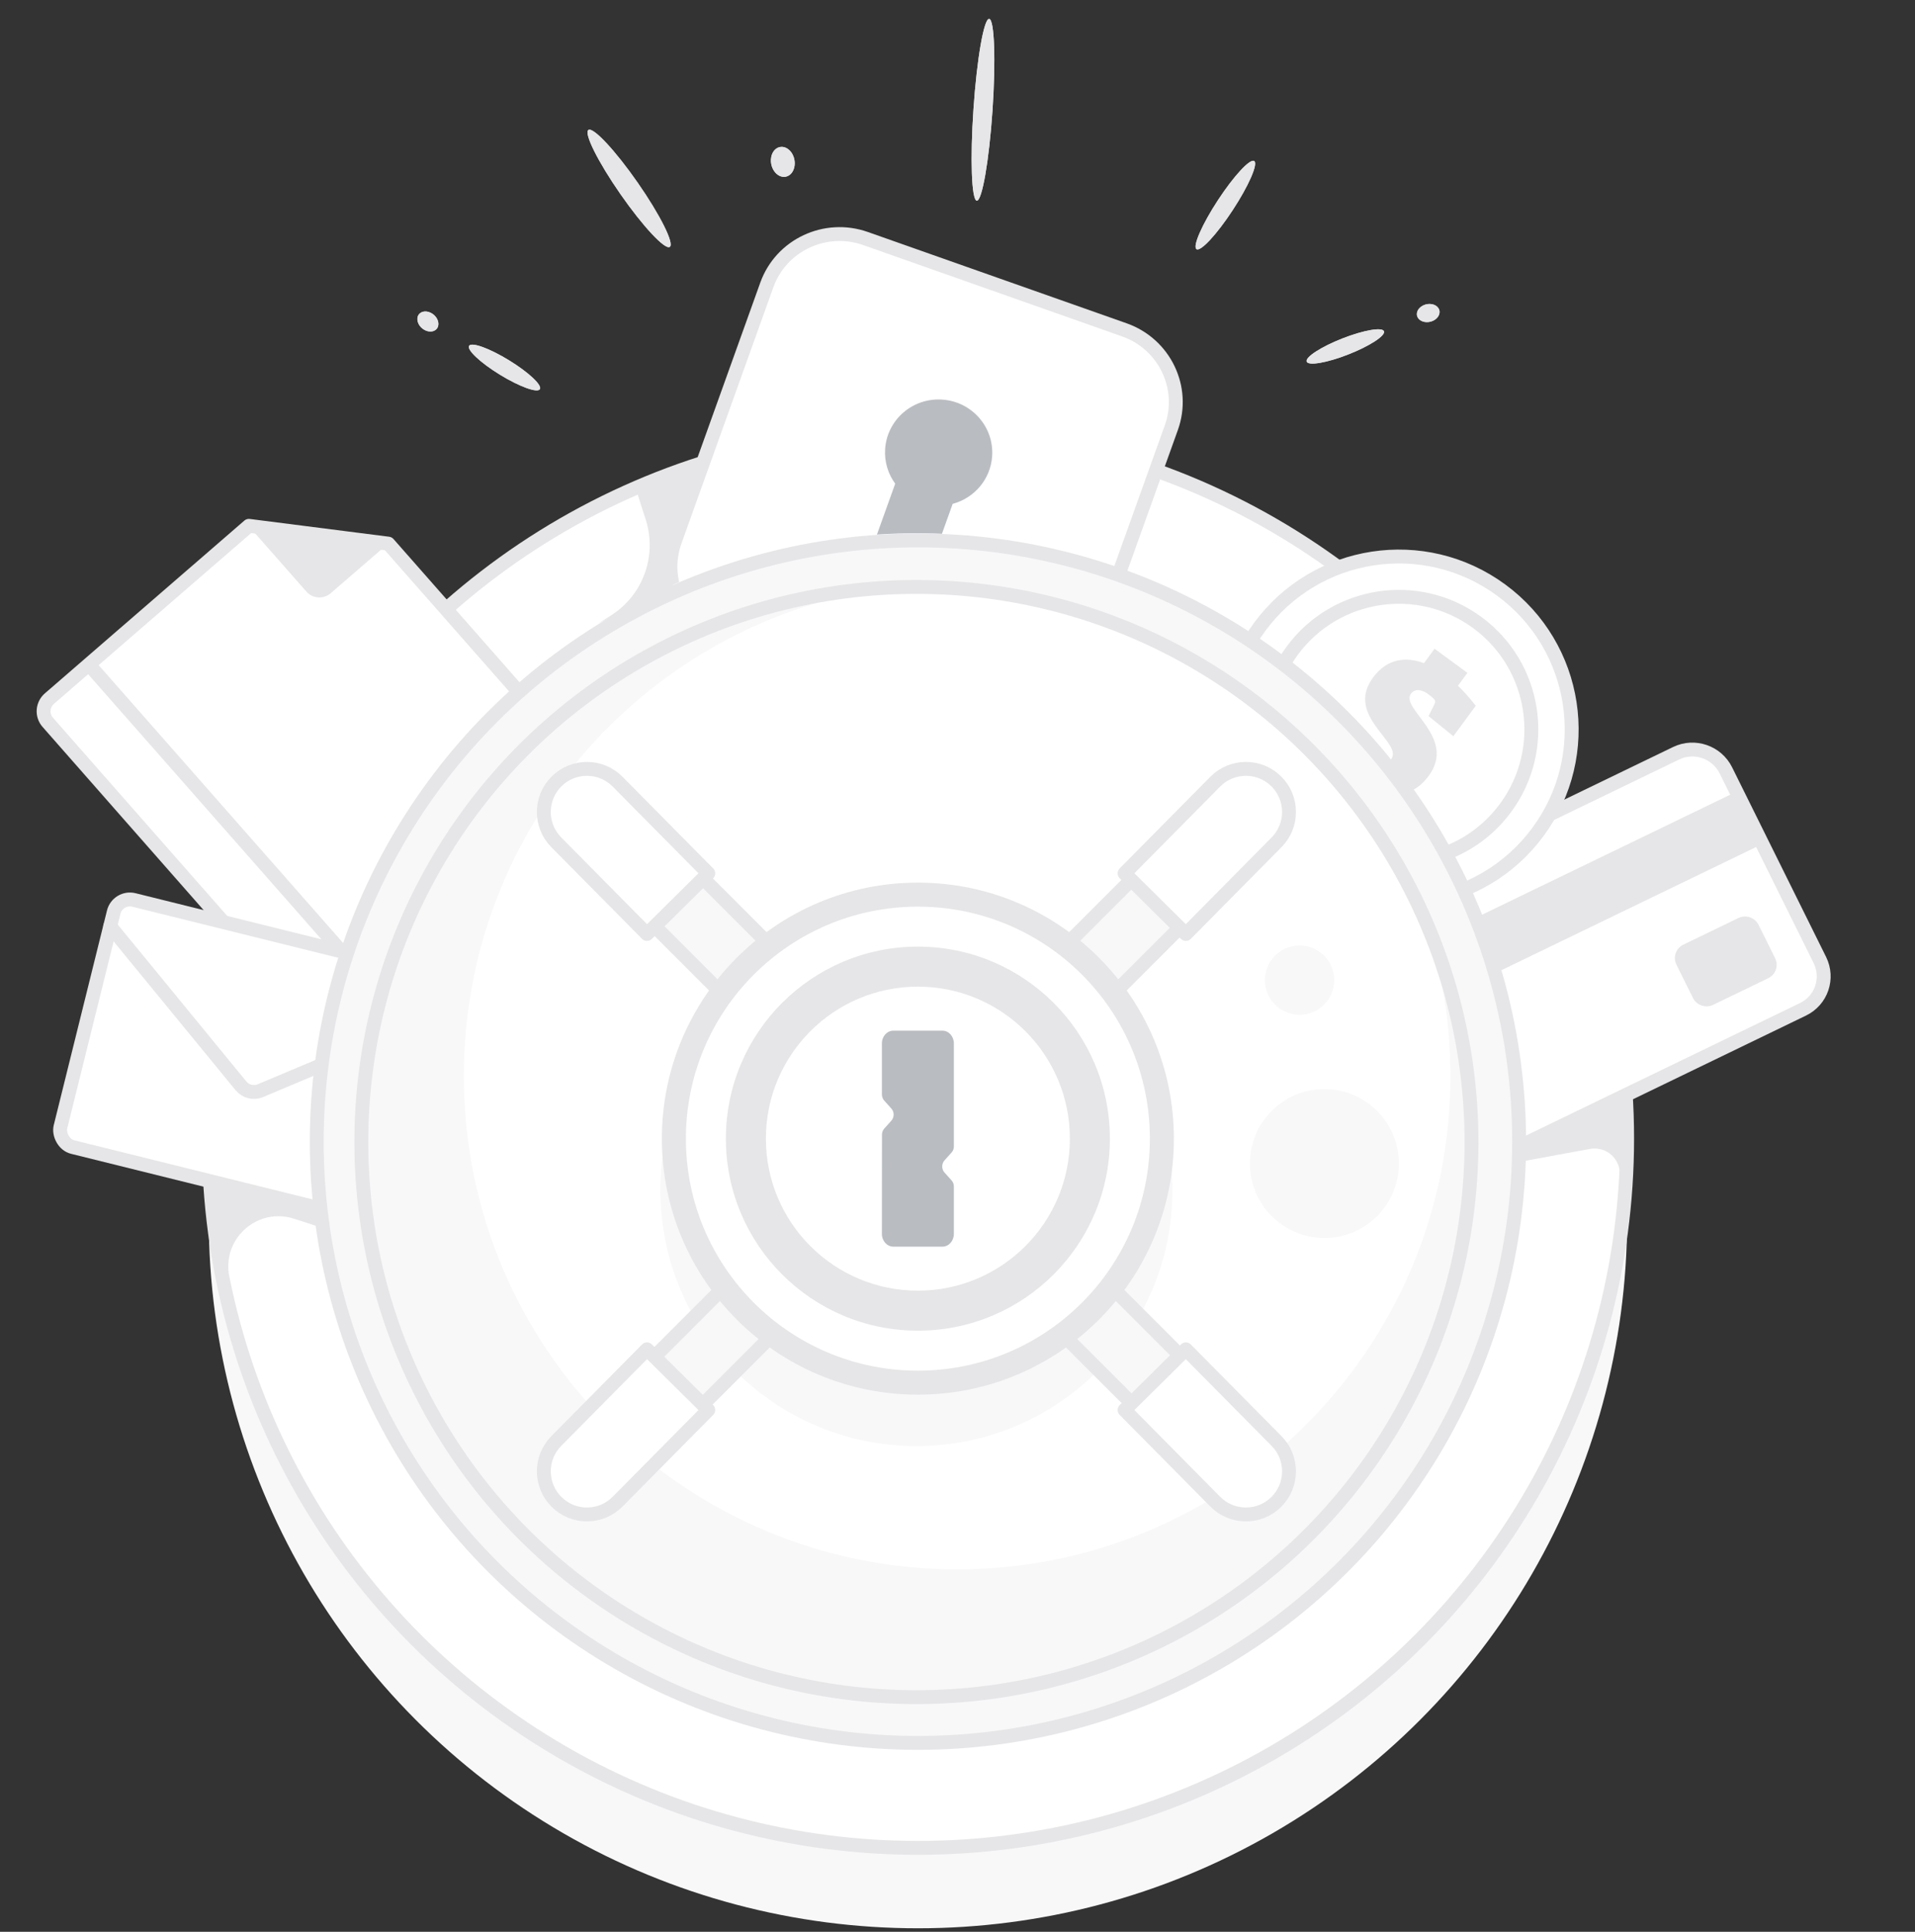 <svg width="345" height="348" viewBox="0 0 345 348" fill="none" xmlns="http://www.w3.org/2000/svg">
<rect x="0" y="0" width="345" height="348" fill="#333333" stroke="none"/>
<circle cx="165.373" cy="219.603" r="127.765" fill="#F8F8F9"/>
<circle cx="165.373" cy="205.117" r="127.765" fill="white" stroke="#E6E6E8" stroke-width="2.5" stroke-linecap="round" stroke-linejoin="round"/>
<path d="M301.962 135.694L240.237 165.543C236.922 167.146 235.563 171.125 237.202 174.432L254.13 208.587C255.768 211.893 259.784 213.274 263.098 211.671L324.823 181.822C328.138 180.219 329.497 176.24 327.858 172.933L310.931 138.778C309.292 135.472 305.276 134.091 301.962 135.694Z" fill="white" stroke="#E6E6E8" stroke-width="2.5" stroke-linecap="round" stroke-linejoin="round"/>
<path d="M312.836 142.616L239.107 178.27L243.778 187.693L317.507 152.04L312.836 142.616Z" fill="#E6E6E8"/>
<path d="M313.186 165.377L303.262 170.175C301.914 170.827 301.362 172.445 302.028 173.789L304.988 179.762C305.654 181.106 307.287 181.668 308.635 181.016L318.558 176.217C319.906 175.565 320.459 173.947 319.792 172.603L316.832 166.63C316.166 165.286 314.533 164.725 313.186 165.377Z" fill="#E6E6E8"/>
<path d="M202.557 59.42L155.935 42.971C148.685 40.413 140.721 44.157 138.147 51.332L121.594 97.475C119.02 104.651 122.811 112.541 130.061 115.099L176.683 131.548C183.933 134.106 191.897 130.363 194.471 123.187L211.023 77.044C213.597 69.869 209.807 61.978 202.557 59.42Z" fill="white" stroke="#E6E6E8" stroke-width="2.5" stroke-linecap="round" stroke-linejoin="round"/>
<path fill-rule="evenodd" clip-rule="evenodd" d="M171.631 90.769C175.513 89.733 178.476 86.346 178.746 82.151C179.087 76.877 175.045 72.323 169.719 71.98C164.393 71.636 159.799 75.632 159.459 80.906C159.309 83.216 160.001 85.388 161.274 87.128L156.427 100.639L166.781 104.292L171.631 90.769Z" fill="#B9BDC2"/>
<path d="M110.613 148.838L64.354 188.904C63.743 189.433 62.946 189.701 62.139 189.649C61.331 189.598 60.579 189.232 60.046 188.63L8.601 130.116C8.071 129.513 7.805 128.726 7.861 127.926C7.917 127.127 8.29 126.38 8.899 125.851L44.843 94.725L69.954 97.93L110.975 144.549C111.238 144.852 111.436 145.204 111.56 145.584C111.684 145.964 111.731 146.365 111.697 146.764C111.663 147.163 111.55 147.552 111.364 147.908C111.178 148.264 110.923 148.58 110.613 148.838Z" fill="white" stroke="#E6E6E8" stroke-width="2.5" stroke-linecap="round" stroke-linejoin="round"/>
<path d="M44.784 94.74L55.201 106.576C55.742 107.191 56.508 107.565 57.331 107.619C58.154 107.672 58.966 107.399 59.589 106.86L69.895 97.945L44.784 94.74Z" fill="#E6E6E8"/>
<path d="M16.464 120.227L71.348 182.598" stroke="#E6E6E8" stroke-width="2.5" stroke-linecap="round" stroke-linejoin="round"/>
<circle cx="165.1" cy="204.373" r="108.309" fill="white"/>
<path d="M233.577 156.482C247.435 166.663 266.922 163.683 277.104 149.826C287.286 135.968 284.306 116.48 270.448 106.299C256.59 96.117 237.103 99.097 226.921 112.955C216.74 126.812 219.719 146.3 233.577 156.482Z" fill="white" stroke="#E6E6E8" stroke-width="2.5" stroke-miterlimit="10" stroke-linecap="round" stroke-linejoin="round"/>
<path d="M237.878 150.625C248.503 158.431 263.443 156.146 271.249 145.522C279.055 134.898 276.77 119.957 266.146 112.151C255.522 104.346 240.582 106.63 232.776 117.254C224.97 127.878 227.254 142.819 237.878 150.625Z" stroke="#E6E6E8" stroke-width="2.5" stroke-miterlimit="10" stroke-linecap="round" stroke-linejoin="round"/>
<path fill-rule="evenodd" clip-rule="evenodd" d="M254.19 124.974C254.911 123.993 256.168 124.209 257.272 125.02C257.548 125.223 257.916 125.493 258.239 125.825C258.592 126.179 258.648 126.361 258.424 126.858L257.365 129.007L261.837 132.623L265.869 127.134C264.521 125.436 263.636 124.455 262.653 123.544L264.365 121.214L258.448 116.866L256.533 119.472C253.241 118.234 249.873 118.64 247.35 122.074C242.237 129.034 252.838 133.754 250.63 136.759C249.819 137.863 248.479 137.822 247.253 136.921C246.64 136.471 246.194 136.049 245.947 135.679C245.747 135.437 245.684 135.202 245.923 134.811L247.036 132.654L242.601 128.924L238.636 134.32C239.434 135.804 240.681 137.191 242.032 138.373L240.139 140.948L246.057 145.296L248.129 142.476C251.399 143.745 254.811 143.277 257.402 139.751C262.493 132.822 252.207 127.672 254.19 124.974Z" fill="#E6E6E8"/>
<circle cx="165.1" cy="217.04" r="50.403" fill="#F8F8F9"/>
<rect x="21.212" y="161.398" width="63.171" height="45.861" rx="3" transform="rotate(13.929 21.212 161.398)" fill="white" stroke="#E6E6E8" stroke-width="2.5" stroke-miterlimit="10" stroke-linecap="round" stroke-linejoin="round"/>
<path d="M19.854 166.87L43.42 195.615C44.262 196.642 45.678 196.993 46.903 196.479L81.169 182.077" stroke="#E6E6E8" stroke-width="2.5" stroke-miterlimit="10" stroke-linecap="round" stroke-linejoin="round"/>
<circle cx="165.373" cy="205.664" r="108.309" fill="#F8F8F9" stroke="#E6E6E8" stroke-width="2.5" stroke-linecap="round" stroke-linejoin="round"/>
<circle cx="165.101" cy="205.663" r="100.001" fill="white"/>
<circle cx="165.1" cy="214.379" r="46.127" fill="#F8F8F9"/>
<circle cx="238.597" cy="209.599" r="13.416" fill="#F8F8F9"/>
<circle cx="234.124" cy="176.563" r="6.246" fill="#F8F8F9"/>
<path fill-rule="evenodd" clip-rule="evenodd" d="M172.433 282.704C221.513 282.704 261.301 242.916 261.301 193.836C261.301 182.86 259.311 172.349 255.672 162.644C261.892 175.675 265.374 190.264 265.374 205.665C265.374 260.894 220.602 305.666 165.373 305.666C110.144 305.666 65.372 260.894 65.372 205.665C65.372 152.14 107.425 108.436 160.294 105.791C116.957 111.711 83.566 148.874 83.566 193.836C83.566 242.916 123.353 282.704 172.433 282.704Z" fill="#F8F8F9"/>
<circle cx="165.1" cy="205.733" r="100.001" stroke="#E6E6E8" stroke-width="2.5" stroke-linecap="round" stroke-linejoin="round"/>
<path d="M57.005 220.848V217.74L38.038 213.047L39.23 222.143L41.217 229.4C40.298 222.785 46.614 217.486 52.968 219.542L57.005 220.848Z" fill="#E6E6E8"/>
<path d="M274.171 209.223V206.115L291.946 198.562L293.327 206.583L291.776 210.795C291.407 208.24 288.988 206.503 286.449 206.969L274.171 209.223Z" fill="#E6E6E8"/>
<path d="M120.621 99.372L121.254 105.487L107.758 112.327L110.056 110.876C115.838 107.226 118.42 100.129 116.335 93.618L114.608 88.224L127.035 82.559L120.621 99.372Z" fill="#E6E6E8"/>
<ellipse rx="2.124" ry="2.717" transform="matrix(0.955 -0.297 -0.256 -0.967 141.03 29.16)" fill="#E6E6E8"/>
<ellipse rx="1.613" ry="2.063" transform="matrix(0.547 -0.837 -0.813 -0.583 77.087 57.916)" fill="#E6E6E8"/>
<ellipse rx="1.613" ry="2.063" transform="matrix(0.338 0.941 0.955 -0.297 257.301 56.393)" fill="#E6E6E8"/>
<ellipse rx="1.865" ry="12.828" transform="matrix(0.836 -0.549 -0.571 -0.821 113.336 33.945)" fill="#E6E6E8"/>
<ellipse rx="1.606" ry="9.49" transform="matrix(0.822 0.57 0.548 -0.836 220.755 36.949)" fill="#E6E6E8"/>
<ellipse rx="1.718" ry="16.406" transform="matrix(0.996 0.094 0.068 -0.998 177.091 19.774)" fill="#E6E6E8"/>
<ellipse rx="1.537" ry="7.478" transform="matrix(0.545 -0.838 -0.852 -0.523 90.888 66.205)" fill="#E6E6E8"/>
<ellipse rx="1.537" ry="7.478" transform="matrix(0.34 0.94 0.931 -0.365 242.37 62.412)" fill="#E6E6E8"/>
<ellipse rx="2.124" ry="2.717" transform="matrix(0.955 -0.297 -0.256 -0.967 141.03 29.16)" fill="#E6E6E8"/>
<ellipse rx="1.613" ry="2.063" transform="matrix(0.547 -0.837 -0.813 -0.583 77.087 57.916)" fill="#E6E6E8"/>
<ellipse rx="1.613" ry="2.063" transform="matrix(0.338 0.941 0.955 -0.297 257.301 56.393)" fill="#E6E6E8"/>
<ellipse rx="1.865" ry="12.828" transform="matrix(0.836 -0.549 -0.571 -0.821 113.336 33.945)" fill="#E6E6E8"/>
<ellipse rx="1.606" ry="9.49" transform="matrix(0.822 0.57 0.548 -0.836 220.755 36.949)" fill="#E6E6E8"/>
<ellipse rx="1.718" ry="16.406" transform="matrix(0.996 0.094 0.068 -0.998 177.091 19.774)" fill="#E6E6E8"/>
<ellipse rx="1.537" ry="7.478" transform="matrix(0.545 -0.838 -0.852 -0.523 90.888 66.205)" fill="#E6E6E8"/>
<ellipse rx="1.537" ry="7.478" transform="matrix(0.34 0.94 0.931 -0.365 242.37 62.412)" fill="#E6E6E8"/>
<rect x="97.76" y="264.549" width="178.954" height="12.257" rx="6.128" transform="rotate(-45 97.76 264.549)" fill="#F8F8F9" stroke="#E6E6E8" stroke-width="2.5" stroke-linecap="round" stroke-linejoin="round"/>
<rect x="106.426" y="138.01" width="178.954" height="12.257" rx="6.128" transform="rotate(45 106.426 138.01)" fill="#F8F8F9" stroke="#E6E6E8" stroke-width="2.5" stroke-linecap="round" stroke-linejoin="round"/>
<circle cx="165.363" cy="205.613" r="42.631" fill="white"/>
<path fill-rule="evenodd" clip-rule="evenodd" d="M211.482 205.121C211.482 179.65 190.834 159.002 165.363 159.002C139.892 159.002 119.243 179.65 119.243 205.121C119.243 230.593 139.892 251.241 165.363 251.241C190.834 251.241 211.482 230.593 211.482 205.121ZM123.567 205.121C123.567 182.038 142.28 163.326 165.363 163.326C188.446 163.326 207.159 182.038 207.159 205.121C207.159 228.205 188.446 246.917 165.363 246.917C142.279 246.917 123.567 228.205 123.567 205.121Z" fill="#E6E6E8"/>
<path fill-rule="evenodd" clip-rule="evenodd" d="M130.773 205.121C130.773 186.018 146.26 170.531 165.363 170.531C184.466 170.531 199.953 186.018 199.953 205.121C199.953 224.225 184.466 239.711 165.363 239.711C146.259 239.711 130.773 224.225 130.773 205.121ZM137.98 205.121C137.98 189.998 150.24 177.737 165.363 177.737C180.486 177.737 192.746 189.998 192.746 205.121C192.746 220.245 180.486 232.504 165.363 232.504C150.24 232.504 137.98 220.245 137.98 205.121Z" fill="#E6E6E8"/>
<path d="M158.877 197.201V187.967C158.877 186.695 159.803 185.664 160.945 185.664H169.781C170.923 185.664 171.848 186.695 171.848 187.967V206.518C171.848 206.926 171.703 207.316 171.445 207.604L170.153 209.043C169.614 209.643 169.614 210.615 170.153 211.215L171.445 212.654C171.703 212.942 171.848 213.332 171.848 213.74V222.274C171.848 223.546 170.923 224.577 169.781 224.577H160.945C159.803 224.577 158.877 223.546 158.877 222.274L158.892 204.401C158.892 203.993 159.037 203.603 159.295 203.315L160.587 201.876C161.126 201.276 161.126 200.304 160.587 199.704L159.295 198.265C159.037 197.977 158.892 197.587 158.877 197.201Z" fill="#B9BDC2"/>
<path d="M100.279 270.573C97.229 267.555 97.203 262.637 100.221 259.588L116.559 243.075L127.602 254.002L111.264 270.515C108.246 273.564 103.328 273.59 100.279 270.573Z" fill="white" stroke="#E6E6E8" stroke-width="2.5" stroke-linecap="round" stroke-linejoin="round"/>
<path d="M229.922 140.753C232.972 143.771 232.998 148.689 229.98 151.738L213.641 168.251L202.599 157.324L218.937 140.812C221.955 137.762 226.873 137.736 229.922 140.753Z" fill="white" stroke="#E6E6E8" stroke-width="2.5" stroke-linecap="round" stroke-linejoin="round"/>
<path d="M229.922 270.573C232.972 267.555 232.998 262.637 229.98 259.588L213.642 243.075L202.599 254.002L218.937 270.515C221.955 273.564 226.873 273.59 229.922 270.573Z" fill="white" stroke="#E6E6E8" stroke-width="2.5" stroke-linecap="round" stroke-linejoin="round"/>
<path d="M100.279 140.753C97.229 143.771 97.203 148.689 100.22 151.738L116.559 168.251L127.602 157.324L111.263 140.812C108.246 137.762 103.328 137.736 100.279 140.753Z" fill="white" stroke="#E6E6E8" stroke-width="2.5" stroke-linecap="round" stroke-linejoin="round"/>
</svg>
